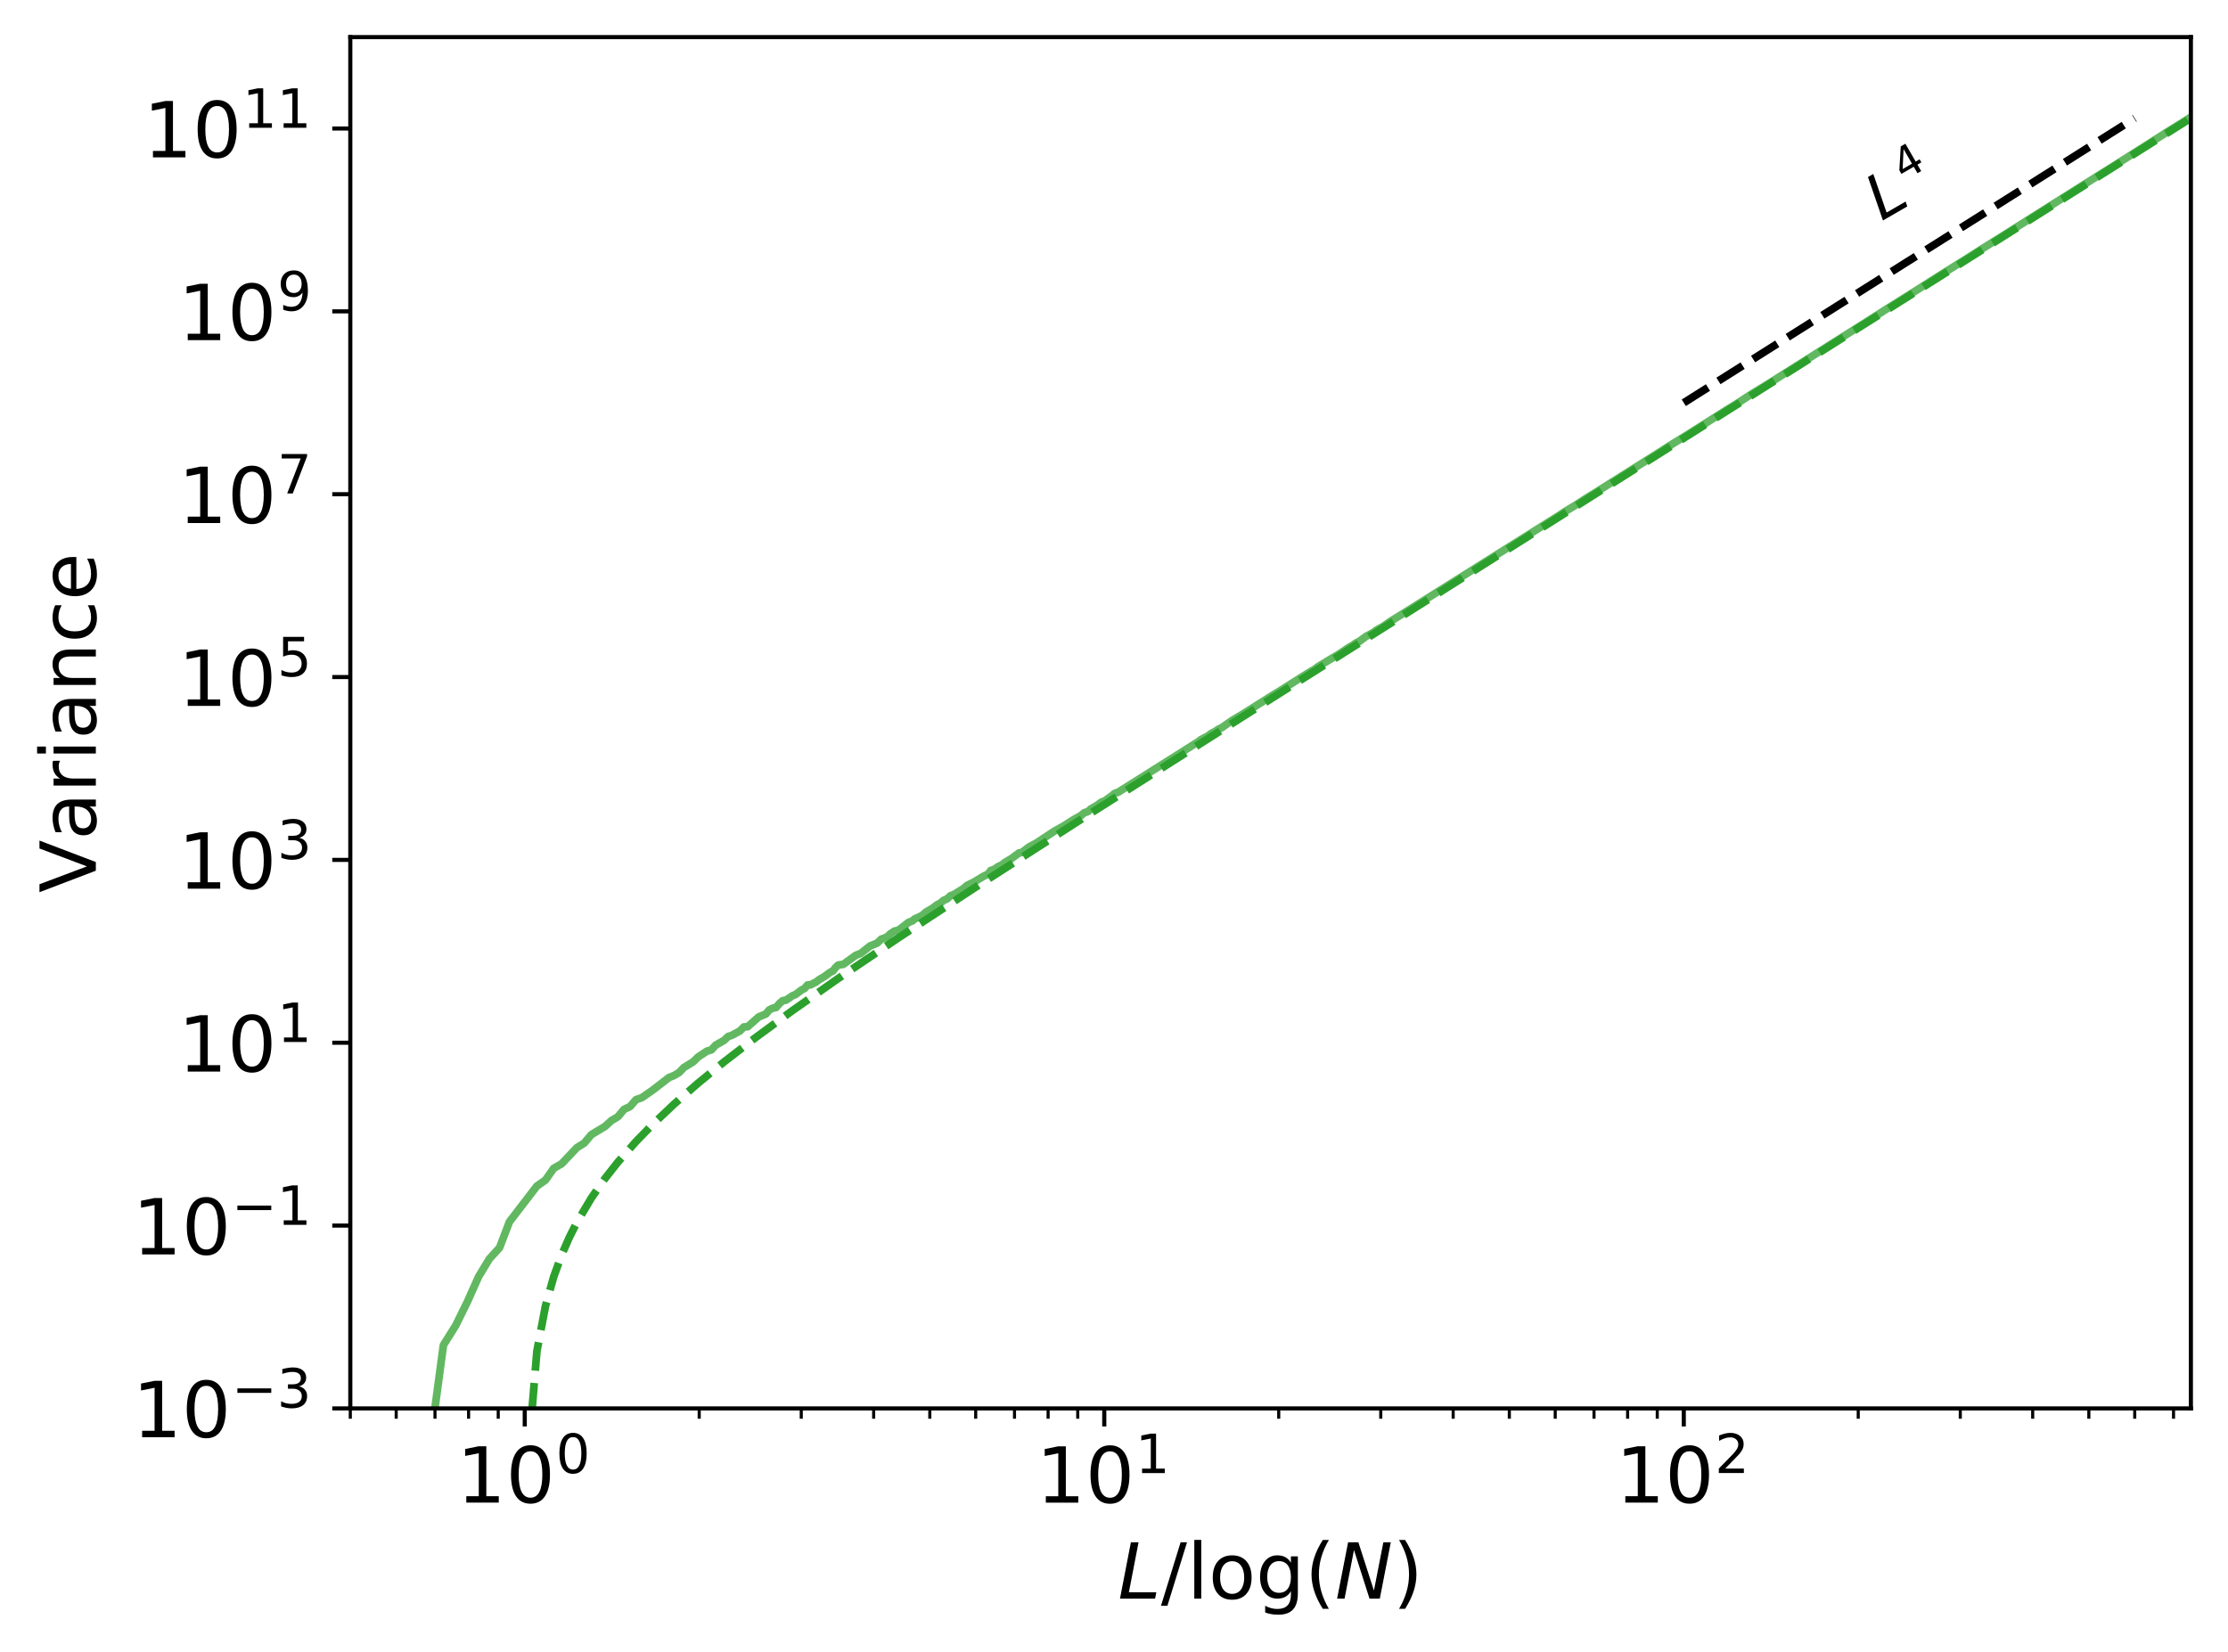 <?xml version="1.0" encoding="UTF-8" standalone="no"?>
<!-- Created with matplotlib (https://matplotlib.org/) -->

<svg
   height="320.579pt"
   version="1.1"
   viewBox="0 0 432.287 320.579"
   width="432.287pt"
   id="svg1245"
   sodipodi:docname="NoEinstein"
   inkscape:version="1.2.2 (732a01da63, 2022-12-09, custom)"
   xmlns:inkscape="http://www.inkscape.org/namespaces/inkscape"
   xmlns:sodipodi="http://sodipodi.sourceforge.net/DTD/sodipodi-0.dtd"
   xmlns:xlink="http://www.w3.org/1999/xlink"
   xmlns="http://www.w3.org/2000/svg"
   xmlns:svg="http://www.w3.org/2000/svg"
   xmlns:rdf="http://www.w3.org/1999/02/22-rdf-syntax-ns#"
   xmlns:cc="http://creativecommons.org/ns#"
   xmlns:dc="http://purl.org/dc/elements/1.1/">
  <sodipodi:namedview
     id="namedview1247"
     pagecolor="#505050"
     bordercolor="#eeeeee"
     borderopacity="1"
     inkscape:showpageshadow="0"
     inkscape:pageopacity="0"
     inkscape:pagecheckerboard="0"
     inkscape:deskcolor="#505050"
     inkscape:document-units="pt"
     showgrid="false"
     inkscape:zoom="1.9979463"
     inkscape:cx="288.29604"
     inkscape:cy="213.96972"
     inkscape:window-width="1920"
     inkscape:window-height="1052"
     inkscape:window-x="1920"
     inkscape:window-y="0"
     inkscape:window-maximized="1"
     inkscape:current-layer="svg1245" />
  <defs
     id="defs706">
    <style
       type="text/css"
       id="style704">*{stroke-linecap:butt;stroke-linejoin:round;}</style>
  </defs>
  <g
     id="patch_1">
    <path
       d="M 0,320.579 H 432.287 V 0 H 0 Z"
       style="fill:#ffffff"
       id="path708" />
  </g>
  <g
     id="patch_2">
    <path
       d="M 67.967,273.312 H 425.087 V 7.2 H 67.967 Z"
       style="fill:#ffffff"
       id="path711" />
  </g>
  <g
     id="matplotlib.axis_1">
    <g
       id="xtick_1">
      <g
         id="line2d_1">
        <defs
           id="defs715">
          <path
             d="M 0,0 V 3.5"
             id="m48e6b2c791"
             style="stroke:#000000;stroke-width:0.8" />
        </defs>
        <g
           id="g719">
          <use
             style="stroke:#000000;stroke-width:0.8"
             x="101.815"
             xlink:href="#m48e6b2c791"
             y="273.312"
             id="use717" />
        </g>
      </g>
      <g
         id="text_1">
        <!-- $\mathdefault{10^{0}}$ -->
        <g
           transform="matrix(0.15,0,0,-0.15,88.615,291.71)"
           id="g732">
          <defs
             id="defs724">
            <path
               d="m 12.406,8.297 h 16.109 v 55.625 L 10.984,60.406 v 8.984 l 17.438,3.516 H 38.281 V 8.297 H 54.391 V 0 H 12.406 Z"
               id="DejaVuSans-49" />
            <path
               d="m 31.781,66.406 q -7.609,0 -11.453,-7.5 Q 16.5,51.422 16.5,36.375 q 0,-14.984 3.828,-22.484 3.844,-7.5 11.453,-7.5 7.672,0 11.5,7.5 3.844,7.5 3.844,22.484 0,15.047 -3.844,22.531 -3.828,7.5 -11.5,7.5 z m 0,7.812 q 12.266,0 18.734,-9.703 6.469,-9.688 6.469,-28.141 0,-18.406 -6.469,-28.109 -6.469,-9.688 -18.734,-9.688 -12.25,0 -18.719,9.688 Q 6.594,17.969 6.594,36.375 q 0,18.453 6.469,28.141 6.469,9.703 18.719,9.703 z"
               id="DejaVuSans-48" />
          </defs>
          <use
             transform="translate(0,0.766)"
             xlink:href="#DejaVuSans-49"
             id="use726" />
          <use
             transform="translate(63.623,0.766)"
             xlink:href="#DejaVuSans-48"
             id="use728" />
          <use
             transform="matrix(0.7,0,0,0.7,128.203,39.047)"
             xlink:href="#DejaVuSans-48"
             id="use730" />
        </g>
      </g>
    </g>
    <g
       id="xtick_2">
      <g
         id="line2d_2">
        <g
           id="g738">
          <use
             style="stroke:#000000;stroke-width:0.8"
             x="214.255"
             xlink:href="#m48e6b2c791"
             y="273.312"
             id="use736" />
        </g>
      </g>
      <g
         id="text_2">
        <!-- $\mathdefault{10^{1}}$ -->
        <g
           transform="matrix(0.15,0,0,-0.15,201.055,291.71)"
           id="g747">
          <use
             transform="translate(0,0.684)"
             xlink:href="#DejaVuSans-49"
             id="use741" />
          <use
             transform="translate(63.623,0.684)"
             xlink:href="#DejaVuSans-48"
             id="use743" />
          <use
             transform="matrix(0.7,0,0,0.7,128.203,38.966)"
             xlink:href="#DejaVuSans-49"
             id="use745" />
        </g>
      </g>
    </g>
    <g
       id="xtick_3">
      <g
         id="line2d_3">
        <g
           id="g753">
          <use
             style="stroke:#000000;stroke-width:0.8"
             x="326.695"
             xlink:href="#m48e6b2c791"
             y="273.312"
             id="use751" />
        </g>
      </g>
      <g
         id="text_3">
        <!-- $\mathdefault{10^{2}}$ -->
        <g
           transform="matrix(0.15,0,0,-0.15,313.495,291.71)"
           id="g765">
          <defs
             id="defs757">
            <path
               d="M 19.188,8.297 H 53.609 V 0 H 7.328 v 8.297 q 5.609,5.812 15.297,15.594 9.703,9.797 12.188,12.641 4.734,5.312 6.609,9 1.891,3.688 1.891,7.25 0,5.812 -4.078,9.469 -4.078,3.672 -10.625,3.672 -4.641,0 -9.797,-1.609 -5.141,-1.609 -11,-4.891 v 9.969 Q 13.766,71.781 18.938,73 q 5.188,1.219 9.484,1.219 11.328,0 18.062,-5.672 6.734,-5.656 6.734,-15.125 0,-4.5 -1.688,-8.531 Q 49.859,40.875 45.406,35.406 44.188,33.984 37.641,27.219 31.109,20.453 19.188,8.297 Z"
               id="DejaVuSans-50" />
          </defs>
          <use
             transform="translate(0,0.766)"
             xlink:href="#DejaVuSans-49"
             id="use759" />
          <use
             transform="translate(63.623,0.766)"
             xlink:href="#DejaVuSans-48"
             id="use761" />
          <use
             transform="matrix(0.7,0,0,0.7,128.203,39.047)"
             xlink:href="#DejaVuSans-50"
             id="use763" />
        </g>
      </g>
    </g>
    <g
       id="xtick_4">
      <g
         id="line2d_4">
        <defs
           id="defs770">
          <path
             d="M 0,0 V 2"
             id="m662018600d"
             style="stroke:#000000;stroke-width:0.6" />
        </defs>
        <g
           id="g774">
          <use
             style="stroke:#000000;stroke-width:0.6"
             x="67.967"
             xlink:href="#m662018600d"
             y="273.312"
             id="use772" />
        </g>
      </g>
    </g>
    <g
       id="xtick_5">
      <g
         id="line2d_5">
        <g
           id="g780">
          <use
             style="stroke:#000000;stroke-width:0.6"
             x="76.87"
             xlink:href="#m662018600d"
             y="273.312"
             id="use778" />
        </g>
      </g>
    </g>
    <g
       id="xtick_6">
      <g
         id="line2d_6">
        <g
           id="g786">
          <use
             style="stroke:#000000;stroke-width:0.6"
             x="84.398"
             xlink:href="#m662018600d"
             y="273.312"
             id="use784" />
        </g>
      </g>
    </g>
    <g
       id="xtick_7">
      <g
         id="line2d_7">
        <g
           id="g792">
          <use
             style="stroke:#000000;stroke-width:0.6"
             x="90.918"
             xlink:href="#m662018600d"
             y="273.312"
             id="use790" />
        </g>
      </g>
    </g>
    <g
       id="xtick_8">
      <g
         id="line2d_8">
        <g
           id="g798">
          <use
             style="stroke:#000000;stroke-width:0.6"
             x="96.67"
             xlink:href="#m662018600d"
             y="273.312"
             id="use796" />
        </g>
      </g>
    </g>
    <g
       id="xtick_9">
      <g
         id="line2d_9">
        <g
           id="g804">
          <use
             style="stroke:#000000;stroke-width:0.6"
             x="135.663"
             xlink:href="#m662018600d"
             y="273.312"
             id="use802" />
        </g>
      </g>
    </g>
    <g
       id="xtick_10">
      <g
         id="line2d_10">
        <g
           id="g810">
          <use
             style="stroke:#000000;stroke-width:0.6"
             x="155.463"
             xlink:href="#m662018600d"
             y="273.312"
             id="use808" />
        </g>
      </g>
    </g>
    <g
       id="xtick_11">
      <g
         id="line2d_11">
        <g
           id="g816">
          <use
             style="stroke:#000000;stroke-width:0.6"
             x="169.511"
             xlink:href="#m662018600d"
             y="273.312"
             id="use814" />
        </g>
      </g>
    </g>
    <g
       id="xtick_12">
      <g
         id="line2d_12">
        <g
           id="g822">
          <use
             style="stroke:#000000;stroke-width:0.6"
             x="180.407"
             xlink:href="#m662018600d"
             y="273.312"
             id="use820" />
        </g>
      </g>
    </g>
    <g
       id="xtick_13">
      <g
         id="line2d_13">
        <g
           id="g828">
          <use
             style="stroke:#000000;stroke-width:0.6"
             x="189.31"
             xlink:href="#m662018600d"
             y="273.312"
             id="use826" />
        </g>
      </g>
    </g>
    <g
       id="xtick_14">
      <g
         id="line2d_14">
        <g
           id="g834">
          <use
             style="stroke:#000000;stroke-width:0.6"
             x="196.838"
             xlink:href="#m662018600d"
             y="273.312"
             id="use832" />
        </g>
      </g>
    </g>
    <g
       id="xtick_15">
      <g
         id="line2d_15">
        <g
           id="g840">
          <use
             style="stroke:#000000;stroke-width:0.6"
             x="203.359"
             xlink:href="#m662018600d"
             y="273.312"
             id="use838" />
        </g>
      </g>
    </g>
    <g
       id="xtick_16">
      <g
         id="line2d_16">
        <g
           id="g846">
          <use
             style="stroke:#000000;stroke-width:0.6"
             x="209.11"
             xlink:href="#m662018600d"
             y="273.312"
             id="use844" />
        </g>
      </g>
    </g>
    <g
       id="xtick_17">
      <g
         id="line2d_17">
        <g
           id="g852">
          <use
             style="stroke:#000000;stroke-width:0.6"
             x="248.103"
             xlink:href="#m662018600d"
             y="273.312"
             id="use850" />
        </g>
      </g>
    </g>
    <g
       id="xtick_18">
      <g
         id="line2d_18">
        <g
           id="g858">
          <use
             style="stroke:#000000;stroke-width:0.6"
             x="267.903"
             xlink:href="#m662018600d"
             y="273.312"
             id="use856" />
        </g>
      </g>
    </g>
    <g
       id="xtick_19">
      <g
         id="line2d_19">
        <g
           id="g864">
          <use
             style="stroke:#000000;stroke-width:0.6"
             x="281.951"
             xlink:href="#m662018600d"
             y="273.312"
             id="use862" />
        </g>
      </g>
    </g>
    <g
       id="xtick_20">
      <g
         id="line2d_20">
        <g
           id="g870">
          <use
             style="stroke:#000000;stroke-width:0.6"
             x="292.847"
             xlink:href="#m662018600d"
             y="273.312"
             id="use868" />
        </g>
      </g>
    </g>
    <g
       id="xtick_21">
      <g
         id="line2d_21">
        <g
           id="g876">
          <use
             style="stroke:#000000;stroke-width:0.6"
             x="301.751"
             xlink:href="#m662018600d"
             y="273.312"
             id="use874" />
        </g>
      </g>
    </g>
    <g
       id="xtick_22">
      <g
         id="line2d_22">
        <g
           id="g882">
          <use
             style="stroke:#000000;stroke-width:0.6"
             x="309.278"
             xlink:href="#m662018600d"
             y="273.312"
             id="use880" />
        </g>
      </g>
    </g>
    <g
       id="xtick_23">
      <g
         id="line2d_23">
        <g
           id="g888">
          <use
             style="stroke:#000000;stroke-width:0.6"
             x="315.799"
             xlink:href="#m662018600d"
             y="273.312"
             id="use886" />
        </g>
      </g>
    </g>
    <g
       id="xtick_24">
      <g
         id="line2d_24">
        <g
           id="g894">
          <use
             style="stroke:#000000;stroke-width:0.6"
             x="321.55"
             xlink:href="#m662018600d"
             y="273.312"
             id="use892" />
        </g>
      </g>
    </g>
    <g
       id="xtick_25">
      <g
         id="line2d_25">
        <g
           id="g900">
          <use
             style="stroke:#000000;stroke-width:0.6"
             x="360.543"
             xlink:href="#m662018600d"
             y="273.312"
             id="use898" />
        </g>
      </g>
    </g>
    <g
       id="xtick_26">
      <g
         id="line2d_26">
        <g
           id="g906">
          <use
             style="stroke:#000000;stroke-width:0.6"
             x="380.343"
             xlink:href="#m662018600d"
             y="273.312"
             id="use904" />
        </g>
      </g>
    </g>
    <g
       id="xtick_27">
      <g
         id="line2d_27">
        <g
           id="g912">
          <use
             style="stroke:#000000;stroke-width:0.6"
             x="394.391"
             xlink:href="#m662018600d"
             y="273.312"
             id="use910" />
        </g>
      </g>
    </g>
    <g
       id="xtick_28">
      <g
         id="line2d_28">
        <g
           id="g918">
          <use
             style="stroke:#000000;stroke-width:0.6"
             x="405.287"
             xlink:href="#m662018600d"
             y="273.312"
             id="use916" />
        </g>
      </g>
    </g>
    <g
       id="xtick_29">
      <g
         id="line2d_29">
        <g
           id="g924">
          <use
             style="stroke:#000000;stroke-width:0.6"
             x="414.191"
             xlink:href="#m662018600d"
             y="273.312"
             id="use922" />
        </g>
      </g>
    </g>
    <g
       id="xtick_30">
      <g
         id="line2d_30">
        <g
           id="g930">
          <use
             style="stroke:#000000;stroke-width:0.6"
             x="421.718"
             xlink:href="#m662018600d"
             y="273.312"
             id="use928" />
        </g>
      </g>
    </g>
    <g
       id="text_4">
      <!-- $L / \log(N)$ -->
      <g
         transform="matrix(0.15,0,0,-0.15,216.902,310.229)"
         id="g960">
        <defs
           id="defs942">
          <path
             d="m 16.797,72.906 h 9.906 l -12.5,-64.703 h 35.5 L 48.094,0 H 2.688 Z"
             id="DejaVuSans-Oblique-76" />
          <path
             d="M 25.391,72.906 H 33.688 L 8.297,-9.281 H 0 Z"
             id="DejaVuSans-47" />
          <path
             d="M 9.422,75.984 H 18.406 V 0 H 9.422 Z"
             id="DejaVuSans-108" />
          <path
             d="m 30.609,48.391 q -7.219,0 -11.422,-5.641 -4.203,-5.641 -4.203,-15.453 0,-9.812 4.172,-15.453 4.188,-5.641 11.453,-5.641 7.188,0 11.375,5.656 4.203,5.672 4.203,15.438 0,9.719 -4.203,15.406 -4.188,5.688 -11.375,5.688 z m 0,7.609 q 11.719,0 18.406,-7.625 6.703,-7.609 6.703,-21.078 0,-13.422 -6.703,-21.078 -6.688,-7.641 -18.406,-7.641 -11.766,0 -18.438,7.641 -6.656,7.656 -6.656,21.078 0,13.469 6.656,21.078 Q 18.844,56 30.609,56 Z"
             id="DejaVuSans-111" />
          <path
             d="m 45.406,27.984 q 0,9.766 -4.031,15.125 -4.016,5.375 -11.297,5.375 -7.219,0 -11.25,-5.375 -4.031,-5.359 -4.031,-15.125 0,-9.719 4.031,-15.094 4.031,-5.375 11.25,-5.375 7.281,0 11.297,5.375 4.031,5.375 4.031,15.094 z M 54.391,6.781 q 0,-13.953 -6.203,-20.766 -6.188,-6.812 -18.984,-6.812 -4.734,0 -8.938,0.703 -4.203,0.703 -8.156,2.172 V -9.188 q 3.953,-2.141 7.812,-3.156 3.859,-1.031 7.859,-1.031 8.844,0 13.234,4.609 4.391,4.609 4.391,13.938 V 9.625 Q 42.625,4.781 38.281,2.391 33.938,0 27.875,0 17.828,0 11.672,7.656 q -6.156,7.672 -6.156,20.328 0,12.688 6.156,20.344 Q 17.828,56 27.875,56 q 6.062,0 10.406,-2.391 4.344,-2.391 7.125,-7.219 V 54.688 h 8.984 z"
             id="DejaVuSans-103" />
          <path
             d="M 31,75.875 Q 24.469,64.656 21.281,53.656 18.109,42.672 18.109,31.391 18.109,20.125 21.312,9.062 24.516,-2 31,-13.188 H 23.188 Q 15.875,-1.703 12.234,9.375 8.594,20.453 8.594,31.391 q 0,10.891 3.609,21.922 3.625,11.047 10.984,22.562 z"
             id="DejaVuSans-40" />
          <path
             d="m 16.891,72.906 h 13.281 l 20.125,-62.5 12.203,62.5 h 9.625 L 57.906,0 H 44.578 L 24.516,62.891 12.312,0 h -9.625 z"
             id="DejaVuSans-Oblique-78" />
          <path
             d="m 8.016,75.875 h 7.812 q 7.312,-11.516 10.953,-22.562 3.641,-11.031 3.641,-21.922 0,-10.938 -3.641,-22.016 -3.641,-11.078 -10.953,-22.562 h -7.812 Q 14.5,-2 17.703,9.062 20.906,20.125 20.906,31.391 q 0,11.281 -3.203,22.266 -3.203,11 -9.688,22.219 z"
             id="DejaVuSans-41" />
        </defs>
        <use
           transform="translate(0,0.016)"
           xlink:href="#DejaVuSans-Oblique-76"
           id="use944" />
        <use
           transform="translate(55.713,0.016)"
           xlink:href="#DejaVuSans-47"
           id="use946" />
        <use
           transform="translate(89.404,0.016)"
           xlink:href="#DejaVuSans-108"
           id="use948" />
        <use
           transform="translate(117.188,0.016)"
           xlink:href="#DejaVuSans-111"
           id="use950" />
        <use
           transform="translate(178.369,0.016)"
           xlink:href="#DejaVuSans-103"
           id="use952" />
        <use
           transform="translate(241.846,0.016)"
           xlink:href="#DejaVuSans-40"
           id="use954" />
        <use
           transform="translate(280.859,0.016)"
           xlink:href="#DejaVuSans-Oblique-78"
           id="use956" />
        <use
           transform="translate(355.664,0.016)"
           xlink:href="#DejaVuSans-41"
           id="use958" />
      </g>
    </g>
  </g>
  <g
     id="matplotlib.axis_2">
    <g
       id="ytick_1">
      <g
         id="line2d_31">
        <defs
           id="defs965">
          <path
             d="M 0,0 H -3.5"
             id="m1775ba8b8d"
             style="stroke:#000000;stroke-width:0.8" />
        </defs>
        <g
           id="g969">
          <use
             style="stroke:#000000;stroke-width:0.8"
             x="67.967"
             xlink:href="#m1775ba8b8d"
             y="273.312"
             id="use967" />
        </g>
      </g>
      <g
         id="text_5">
        <!-- $\mathdefault{10^{-3}}$ -->
        <g
           transform="matrix(0.15,0,0,-0.15,25.717,279.011)"
           id="g984">
          <defs
             id="defs974">
            <path
               d="M 10.594,35.5 H 73.188 V 27.203 H 10.594 Z"
               id="DejaVuSans-8722" />
            <path
               d="M 40.578,39.312 Q 47.656,37.797 51.625,33 q 3.984,-4.781 3.984,-11.812 0,-10.781 -7.422,-16.703 -7.422,-5.906 -21.094,-5.906 -4.578,0 -9.438,0.906 -4.859,0.906 -10.031,2.719 v 9.516 q 4.094,-2.391 8.969,-3.609 4.891,-1.219 10.219,-1.219 9.266,0 14.125,3.656 4.859,3.656 4.859,10.641 0,6.453 -4.516,10.078 -4.516,3.641 -12.562,3.641 h -8.5 v 8.109 h 8.891 q 7.266,0 11.125,2.906 3.859,2.906 3.859,8.375 0,5.609 -3.984,8.609 -3.969,3.016 -11.391,3.016 -4.062,0 -8.703,-0.891 Q 15.375,64.156 9.812,62.312 v 8.781 q 5.625,1.562 10.531,2.344 4.906,0.781 9.25,0.781 11.234,0 17.766,-5.109 6.547,-5.094 6.547,-13.781 0,-6.062 -3.469,-10.234 -3.469,-4.172 -9.859,-5.781 z"
               id="DejaVuSans-51" />
          </defs>
          <use
             transform="translate(0,0.766)"
             xlink:href="#DejaVuSans-49"
             id="use976" />
          <use
             transform="translate(63.623,0.766)"
             xlink:href="#DejaVuSans-48"
             id="use978" />
          <use
             transform="matrix(0.7,0,0,0.7,128.203,39.047)"
             xlink:href="#DejaVuSans-8722"
             id="use980" />
          <use
             transform="matrix(0.7,0,0,0.7,186.855,39.047)"
             xlink:href="#DejaVuSans-51"
             id="use982" />
        </g>
      </g>
    </g>
    <g
       id="ytick_2">
      <g
         id="line2d_32">
        <g
           id="g990">
          <use
             style="stroke:#000000;stroke-width:0.8"
             x="67.967"
             xlink:href="#m1775ba8b8d"
             y="237.83"
             id="use988" />
        </g>
      </g>
      <g
         id="text_6">
        <!-- $\mathdefault{10^{-1}}$ -->
        <g
           transform="matrix(0.15,0,0,-0.15,25.717,243.529)"
           id="g1001">
          <use
             transform="translate(0,0.684)"
             xlink:href="#DejaVuSans-49"
             id="use993" />
          <use
             transform="translate(63.623,0.684)"
             xlink:href="#DejaVuSans-48"
             id="use995" />
          <use
             transform="matrix(0.7,0,0,0.7,128.203,38.966)"
             xlink:href="#DejaVuSans-8722"
             id="use997" />
          <use
             transform="matrix(0.7,0,0,0.7,186.855,38.966)"
             xlink:href="#DejaVuSans-49"
             id="use999" />
        </g>
      </g>
    </g>
    <g
       id="ytick_3">
      <g
         id="line2d_33">
        <g
           id="g1007">
          <use
             style="stroke:#000000;stroke-width:0.8"
             x="67.967"
             xlink:href="#m1775ba8b8d"
             y="202.349"
             id="use1005" />
        </g>
      </g>
      <g
         id="text_7">
        <!-- $\mathdefault{10^{1}}$ -->
        <g
           transform="matrix(0.15,0,0,-0.15,34.567,208.048)"
           id="g1016">
          <use
             transform="translate(0,0.684)"
             xlink:href="#DejaVuSans-49"
             id="use1010" />
          <use
             transform="translate(63.623,0.684)"
             xlink:href="#DejaVuSans-48"
             id="use1012" />
          <use
             transform="matrix(0.7,0,0,0.7,128.203,38.966)"
             xlink:href="#DejaVuSans-49"
             id="use1014" />
        </g>
      </g>
    </g>
    <g
       id="ytick_4">
      <g
         id="line2d_34">
        <g
           id="g1022">
          <use
             style="stroke:#000000;stroke-width:0.8"
             x="67.967"
             xlink:href="#m1775ba8b8d"
             y="166.867"
             id="use1020" />
        </g>
      </g>
      <g
         id="text_8">
        <!-- $\mathdefault{10^{3}}$ -->
        <g
           transform="matrix(0.15,0,0,-0.15,34.567,172.566)"
           id="g1031">
          <use
             transform="translate(0,0.766)"
             xlink:href="#DejaVuSans-49"
             id="use1025" />
          <use
             transform="translate(63.623,0.766)"
             xlink:href="#DejaVuSans-48"
             id="use1027" />
          <use
             transform="matrix(0.7,0,0,0.7,128.203,39.047)"
             xlink:href="#DejaVuSans-51"
             id="use1029" />
        </g>
      </g>
    </g>
    <g
       id="ytick_5">
      <g
         id="line2d_35">
        <g
           id="g1037">
          <use
             style="stroke:#000000;stroke-width:0.8"
             x="67.967"
             xlink:href="#m1775ba8b8d"
             y="131.386"
             id="use1035" />
        </g>
      </g>
      <g
         id="text_9">
        <!-- $\mathdefault{10^{5}}$ -->
        <g
           transform="matrix(0.15,0,0,-0.15,34.567,137.084)"
           id="g1049">
          <defs
             id="defs1041">
            <path
               d="m 10.797,72.906 h 38.719 v -8.312 h -29.688 V 46.734 q 2.141,0.734 4.281,1.094 2.156,0.359 4.312,0.359 Q 40.625,48.188 47.75,41.5 54.891,34.812 54.891,23.391 54.891,11.625 47.562,5.094 40.234,-1.422 26.906,-1.422 q -4.594,0 -9.359,0.781 -4.75,0.781 -9.828,2.344 V 11.625 q 4.391,-2.391 9.078,-3.562 4.688,-1.172 9.906,-1.172 8.453,0 13.375,4.438 4.938,4.438 4.938,12.062 0,7.609 -4.938,12.047 -4.922,4.453 -13.375,4.453 -3.953,0 -7.891,-0.875 -3.922,-0.875 -8.016,-2.734 z"
               id="DejaVuSans-53" />
          </defs>
          <use
             transform="translate(0,0.684)"
             xlink:href="#DejaVuSans-49"
             id="use1043" />
          <use
             transform="translate(63.623,0.684)"
             xlink:href="#DejaVuSans-48"
             id="use1045" />
          <use
             transform="matrix(0.7,0,0,0.7,128.203,38.966)"
             xlink:href="#DejaVuSans-53"
             id="use1047" />
        </g>
      </g>
    </g>
    <g
       id="ytick_6">
      <g
         id="line2d_36">
        <g
           id="g1055">
          <use
             style="stroke:#000000;stroke-width:0.8"
             x="67.967"
             xlink:href="#m1775ba8b8d"
             y="95.904"
             id="use1053" />
        </g>
      </g>
      <g
         id="text_10">
        <!-- $\mathdefault{10^{7}}$ -->
        <g
           transform="matrix(0.15,0,0,-0.15,34.567,101.603)"
           id="g1067">
          <defs
             id="defs1059">
            <path
               d="m 8.203,72.906 h 46.875 V 68.703 L 28.609,0 H 18.312 L 43.219,64.594 H 8.203 Z"
               id="DejaVuSans-55" />
          </defs>
          <use
             transform="translate(0,0.684)"
             xlink:href="#DejaVuSans-49"
             id="use1061" />
          <use
             transform="translate(63.623,0.684)"
             xlink:href="#DejaVuSans-48"
             id="use1063" />
          <use
             transform="matrix(0.7,0,0,0.7,128.203,38.966)"
             xlink:href="#DejaVuSans-55"
             id="use1065" />
        </g>
      </g>
    </g>
    <g
       id="ytick_7">
      <g
         id="line2d_37">
        <g
           id="g1073">
          <use
             style="stroke:#000000;stroke-width:0.8"
             x="67.967"
             xlink:href="#m1775ba8b8d"
             y="60.422"
             id="use1071" />
        </g>
      </g>
      <g
         id="text_11">
        <!-- $\mathdefault{10^{9}}$ -->
        <g
           transform="matrix(0.15,0,0,-0.15,34.567,66.121)"
           id="g1085">
          <defs
             id="defs1077">
            <path
               d="M 10.984,1.516 V 10.5 Q 14.703,8.734 18.5,7.812 q 3.812,-0.922 7.484,-0.922 9.766,0 14.906,6.562 5.156,6.562 5.891,19.953 -2.828,-4.203 -7.188,-6.453 -4.344,-2.25 -9.609,-2.25 -10.938,0 -17.312,6.609 -6.375,6.625 -6.375,18.109 0,11.219 6.641,18 6.641,6.797 17.672,6.797 12.656,0 19.312,-9.703 6.672,-9.688 6.672,-28.141 0,-17.234 -8.188,-27.516 -8.172,-10.281 -21.984,-10.281 -3.719,0 -7.531,0.734 -3.797,0.734 -7.906,2.203 z m 19.625,30.906 q 6.641,0 10.516,4.531 3.891,4.547 3.891,12.469 0,7.859 -3.891,12.422 -3.875,4.562 -10.516,4.562 -6.641,0 -10.516,-4.562 -3.875,-4.562 -3.875,-12.422 0,-7.922 3.875,-12.469 3.875,-4.531 10.516,-4.531 z"
               id="DejaVuSans-57" />
          </defs>
          <use
             transform="translate(0,0.766)"
             xlink:href="#DejaVuSans-49"
             id="use1079" />
          <use
             transform="translate(63.623,0.766)"
             xlink:href="#DejaVuSans-48"
             id="use1081" />
          <use
             transform="matrix(0.7,0,0,0.7,128.203,39.047)"
             xlink:href="#DejaVuSans-57"
             id="use1083" />
        </g>
      </g>
    </g>
    <g
       id="ytick_8">
      <g
         id="line2d_38">
        <g
           id="g1091">
          <use
             style="stroke:#000000;stroke-width:0.8"
             x="67.967"
             xlink:href="#m1775ba8b8d"
             y="24.941"
             id="use1089" />
        </g>
      </g>
      <g
         id="text_12">
        <!-- $\mathdefault{10^{11}}$ -->
        <g
           transform="matrix(0.15,0,0,-0.15,27.817,30.64)"
           id="g1102">
          <use
             transform="translate(0,0.684)"
             xlink:href="#DejaVuSans-49"
             id="use1094" />
          <use
             transform="translate(63.623,0.684)"
             xlink:href="#DejaVuSans-48"
             id="use1096" />
          <use
             transform="matrix(0.7,0,0,0.7,128.203,38.966)"
             xlink:href="#DejaVuSans-49"
             id="use1098" />
          <use
             transform="matrix(0.7,0,0,0.7,172.739,38.966)"
             xlink:href="#DejaVuSans-49"
             id="use1100" />
        </g>
      </g>
    </g>
    <g
       id="text_13">
      <!-- $\mathrm{Variance}$ -->
      <g
         transform="matrix(0,-0.15,-0.15,0,18.598,173.256)"
         id="g1131">
        <defs
           id="defs1113">
          <path
             d="M 28.609,0 0.781,72.906 h 10.297 l 23.109,-61.375 23.141,61.375 h 10.25 L 39.797,0 Z"
             id="DejaVuSans-86" />
          <path
             d="m 34.281,27.484 q -10.891,0 -15.094,-2.484 -4.203,-2.484 -4.203,-8.5 0,-4.781 3.156,-7.594 3.156,-2.797 8.562,-2.797 7.484,0 12,5.297 4.516,5.297 4.516,14.078 v 2 z m 17.922,3.719 V 0 H 43.219 v 8.297 q -3.078,-4.969 -7.672,-7.344 -4.594,-2.375 -11.234,-2.375 -8.391,0 -13.359,4.719 Q 6,8.016 6,15.922 q 0,9.219 6.172,13.906 6.188,4.688 18.438,4.688 H 43.219 v 0.891 q 0,6.203 -4.078,9.594 -4.078,3.391 -11.453,3.391 -4.688,0 -9.141,-1.125 -4.438,-1.125 -8.531,-3.375 v 8.312 q 4.922,1.906 9.562,2.844 Q 24.219,56 28.609,56 q 11.875,0 17.734,-6.156 5.859,-6.141 5.859,-18.641 z"
             id="DejaVuSans-97" />
          <path
             d="m 41.109,46.297 q -1.516,0.875 -3.297,1.281 Q 36.031,48 33.891,48 26.266,48 22.188,43.047 18.109,38.094 18.109,28.812 V 0 h -9.031 v 54.688 h 9.031 v -8.5 q 2.844,4.984 7.375,7.391 Q 30.031,56 36.531,56 q 0.922,0 2.047,-0.125 1.125,-0.109 2.484,-0.359 z"
             id="DejaVuSans-114" />
          <path
             d="M 9.422,54.688 H 18.406 V 0 H 9.422 Z m 0,21.297 H 18.406 V 64.594 H 9.422 Z"
             id="DejaVuSans-105" />
          <path
             d="M 54.891,33.016 V 0 H 45.906 v 32.719 q 0,7.766 -3.031,11.609 -3.031,3.859 -9.078,3.859 -7.281,0 -11.484,-4.641 -4.203,-4.625 -4.203,-12.641 V 0 h -9.031 v 54.688 h 9.031 v -8.5 q 3.234,4.938 7.594,7.375 4.375,2.438 10.094,2.438 9.422,0 14.25,-5.828 4.844,-5.828 4.844,-17.156 z"
             id="DejaVuSans-110" />
          <path
             d="M 48.781,52.594 V 44.188 q -3.812,2.109 -7.641,3.156 -3.828,1.047 -7.734,1.047 -8.75,0 -13.594,-5.547 -4.828,-5.531 -4.828,-15.547 0,-10.016 4.828,-15.562 4.844,-5.531 13.594,-5.531 3.906,0 7.734,1.047 3.828,1.047 7.641,3.156 v -8.312 q -3.766,-1.75 -7.797,-2.625 -4.016,-0.891 -8.562,-0.891 -12.359,0 -19.641,7.766 -7.266,7.766 -7.266,20.953 0,13.375 7.344,21.031 Q 20.219,56 33.016,56 q 4.141,0 8.094,-0.859 3.953,-0.844 7.672,-2.547 z"
             id="DejaVuSans-99" />
          <path
             d="m 56.203,29.594 v -4.391 h -41.312 q 0.594,-9.281 5.594,-14.141 5,-4.859 13.938,-4.859 5.172,0 10.031,1.266 4.859,1.266 9.656,3.812 v -8.5 q -4.844,-2.047 -9.922,-3.125 -5.078,-1.078 -10.297,-1.078 -13.094,0 -20.734,7.609 -7.641,7.625 -7.641,20.625 0,13.422 7.25,21.297 Q 20.016,56 32.328,56 q 11.031,0 17.453,-7.109 6.422,-7.094 6.422,-19.297 z m -8.984,2.641 q -0.094,7.359 -4.125,11.75 -4.031,4.406 -10.672,4.406 -7.516,0 -12.031,-4.25 -4.516,-4.25 -5.203,-11.969 z"
             id="DejaVuSans-101" />
        </defs>
        <use
           transform="translate(0,0.016)"
           xlink:href="#DejaVuSans-86"
           id="use1115" />
        <use
           transform="translate(68.408,0.016)"
           xlink:href="#DejaVuSans-97"
           id="use1117" />
        <use
           transform="translate(129.688,0.016)"
           xlink:href="#DejaVuSans-114"
           id="use1119" />
        <use
           transform="translate(170.801,0.016)"
           xlink:href="#DejaVuSans-105"
           id="use1121" />
        <use
           transform="translate(198.584,0.016)"
           xlink:href="#DejaVuSans-97"
           id="use1123" />
        <use
           transform="translate(259.863,0.016)"
           xlink:href="#DejaVuSans-110"
           id="use1125" />
        <use
           transform="translate(323.242,0.016)"
           xlink:href="#DejaVuSans-99"
           id="use1127" />
        <use
           transform="translate(378.223,0.016)"
           xlink:href="#DejaVuSans-101"
           id="use1129" />
      </g>
    </g>
  </g>
  <g
     id="line2d_39">
    <path
       clip-path="url(#p4551da0602)"
       d="m 81.854,321.579 1.673,-41.885 2.505,-18.665 2.383,-3.798 2.272,-4.616 2.171,-4.865 2.078,-3.437 1.993,-2.196 1.915,-5.018 5.332,-6.941 1.655,-1.153 1.601,-2.282 1.55,-0.892 2.96,-3.127 1.416,-0.878 1.376,-1.635 2.64,-1.586 1.268,-1.156 1.236,-0.726 1.206,-1.441 1.177,-0.559 1.149,-1.328 1.123,-0.379 2.171,-1.517 3.085,-2.384 0.987,-0.402 0.967,-0.566 0.948,-0.981 1.843,-1.138 0.896,-0.897 1.744,-1.155 0.849,-0.243 0.835,-0.915 1.628,-0.921 0.794,-0.754 0.781,-0.263 1.526,-0.837 0.746,-0.758 0.734,-0.042 1.436,-1.274 0.703,-0.627 1.376,-0.554 0.674,-0.809 0.664,-0.331 0.655,-0.14 0.647,-0.752 0.638,-0.569 0.63,-0.097 1.236,-0.841 0.607,-0.249 1.191,-0.89 0.585,-0.293 0.578,-0.683 0.571,-0.018 1.123,-0.579 0.552,-0.427 1.085,-0.64 1.062,-0.796 0.522,-0.241 0.517,-0.675 0.511,-0.479 1.007,-0.15 2.43,-1.761 0.939,-0.356 1.826,-1.449 1.326,-0.53 0.864,-0.802 0.426,-0.118 0.842,-0.425 0.416,-0.442 0.821,-0.552 0.807,-0.192 1.961,-1.517 0.763,-0.291 0.377,-0.346 1.48,-0.686 0.723,-0.649 1.416,-0.838 0.693,-0.554 0.683,-0.341 0.674,-0.572 0.664,-0.278 0.655,-0.609 0.647,-0.231 1.891,-1.179 0.614,-0.548 1.503,-0.754 1.744,-1.068 0.849,-0.384 0.558,-0.725 0.825,-0.302 0.543,-0.423 0.803,-0.372 0.528,-0.437 1.295,-0.774 1.51,-1.107 0.493,-0.067 1.451,-1.104 1.409,-0.749 3.354,-2.223 1.907,-1.073 2.035,-1.292 1.376,-0.764 0.578,-0.504 0.76,-0.259 0.562,-0.504 1.288,-0.757 0.721,-0.545 0.71,-0.278 1.39,-0.999 0.511,-0.439 0.674,-0.227 15.49,-9.764 0.605,-0.456 1.305,-0.68 0.698,-0.533 0.688,-0.337 0.678,-0.461 0.669,-0.312 1.954,-1.376 1.981,-1.171 6.046,-3.81 1.336,-0.813 1.3,-0.822 3.386,-2.139 1.338,-0.826 0.617,-0.327 0.685,-0.533 2.72,-1.638 1.27,-0.747 2.046,-1.376 0.663,-0.352 0.655,-0.475 0.646,-0.308 1.329,-0.985 1.355,-0.719 0.664,-0.492 1.359,-0.76 1.322,-0.932 2.649,-1.634 30.022,-18.876 1.347,-0.885 1.993,-1.206 1.993,-1.303 2.015,-1.238 12.673,-7.987 1.331,-0.873 3.335,-2.049 2.66,-1.681 4.68,-2.965 2.655,-1.641 2.667,-1.74 2.013,-1.232 1.996,-1.235 18.67,-11.781 3.333,-2.135 6.004,-3.766 4.662,-2.968 2.006,-1.258 3.331,-2.082 2.665,-1.699 3.338,-2.09 16.001,-10.103 9.335,-5.874 8,-5.09 2.668,-1.643 0.666,-0.435 v 0"
       style="fill:none;stroke:#2ca02c;stroke-width:1.5;stroke-linecap:square;stroke-opacity:0.75"
       id="path1135" />
  </g>
  <g
     id="line2d_41">
    <path
       clip-path="url(#p4551da0602)"
       d="m 102.459,321.579 0.004,-38.92 1.714,-20.478 1.655,-8.72 1.601,-5.692 1.55,-4.266 1.503,-3.432 1.458,-2.884 2.791,-4.7 2.64,-3.779 2.505,-3.18 3.532,-4.015 3.293,-3.389 4.072,-3.851 4.654,-4.07 5.056,-4.135 6.018,-4.643 7.223,-5.295 8.903,-6.244 11.704,-7.908 14.744,-9.678 21.258,-13.672 36.729,-23.322 104.721,-66.131 72.679,-45.87 v 0"
       style="fill:none;stroke:#2ca02c;stroke-width:1.5;stroke-dasharray:5.55, 2.4;stroke-dashoffset:0"
       id="path1141" />
  </g>
  <g
     id="line2d_42">
    <path
       clip-path="url(#p4551da0602)"
       d="m 326.695,78.163 87.495,-55.22"
       style="fill:none;stroke:#000000;stroke-width:1.5;stroke-dasharray:5.55, 2.4;stroke-dashoffset:0"
       id="path1144" />
  </g>
  <g
     id="patch_3">
    <path
       d="M 67.967,273.312 V 7.2"
       style="fill:none;stroke:#000000;stroke-width:0.8;stroke-linecap:square;stroke-linejoin:miter"
       id="path1150" />
  </g>
  <g
     id="patch_4">
    <path
       d="M 425.087,273.312 V 7.2"
       style="fill:none;stroke:#000000;stroke-width:0.8;stroke-linecap:square;stroke-linejoin:miter"
       id="path1153" />
  </g>
  <g
     id="patch_5">
    <path
       d="M 67.967,273.312 H 425.087"
       style="fill:none;stroke:#000000;stroke-width:0.8;stroke-linecap:square;stroke-linejoin:miter"
       id="path1156" />
  </g>
  <g
     id="patch_6">
    <path
       d="M 67.967,7.2 H 425.087"
       style="fill:none;stroke:#000000;stroke-width:0.8;stroke-linecap:square;stroke-linejoin:miter"
       id="path1159" />
  </g>
  <g
     id="text_15">
    <!-- $L^4$ -->
    <g
       transform="matrix(0.104,-0.06,-0.06,-0.104,365.102,43.016)"
       id="g1176">
      <defs
         id="defs1170">
        <path
           d="M 37.797,64.312 12.891,25.391 h 24.906 z m -2.594,8.594 h 12.406 V 25.391 h 10.406 V 17.188 H 47.609 V 0 h -9.812 V 17.188 H 4.891 v 9.516 z"
           id="DejaVuSans-52" />
      </defs>
      <use
         transform="translate(0,0.684)"
         xlink:href="#DejaVuSans-Oblique-76"
         id="use1172" />
      <use
         transform="matrix(0.7,0,0,0.7,62.73,38.966)"
         xlink:href="#DejaVuSans-52"
         id="use1174" />
    </g>
  </g>
  <defs
     id="defs1243">
    <clipPath
       id="p4551da0602">
      <rect
         height="266.112"
         width="357.12"
         x="67.967"
         y="7.2"
         id="rect1240" />
    </clipPath>
  </defs>
</svg>

